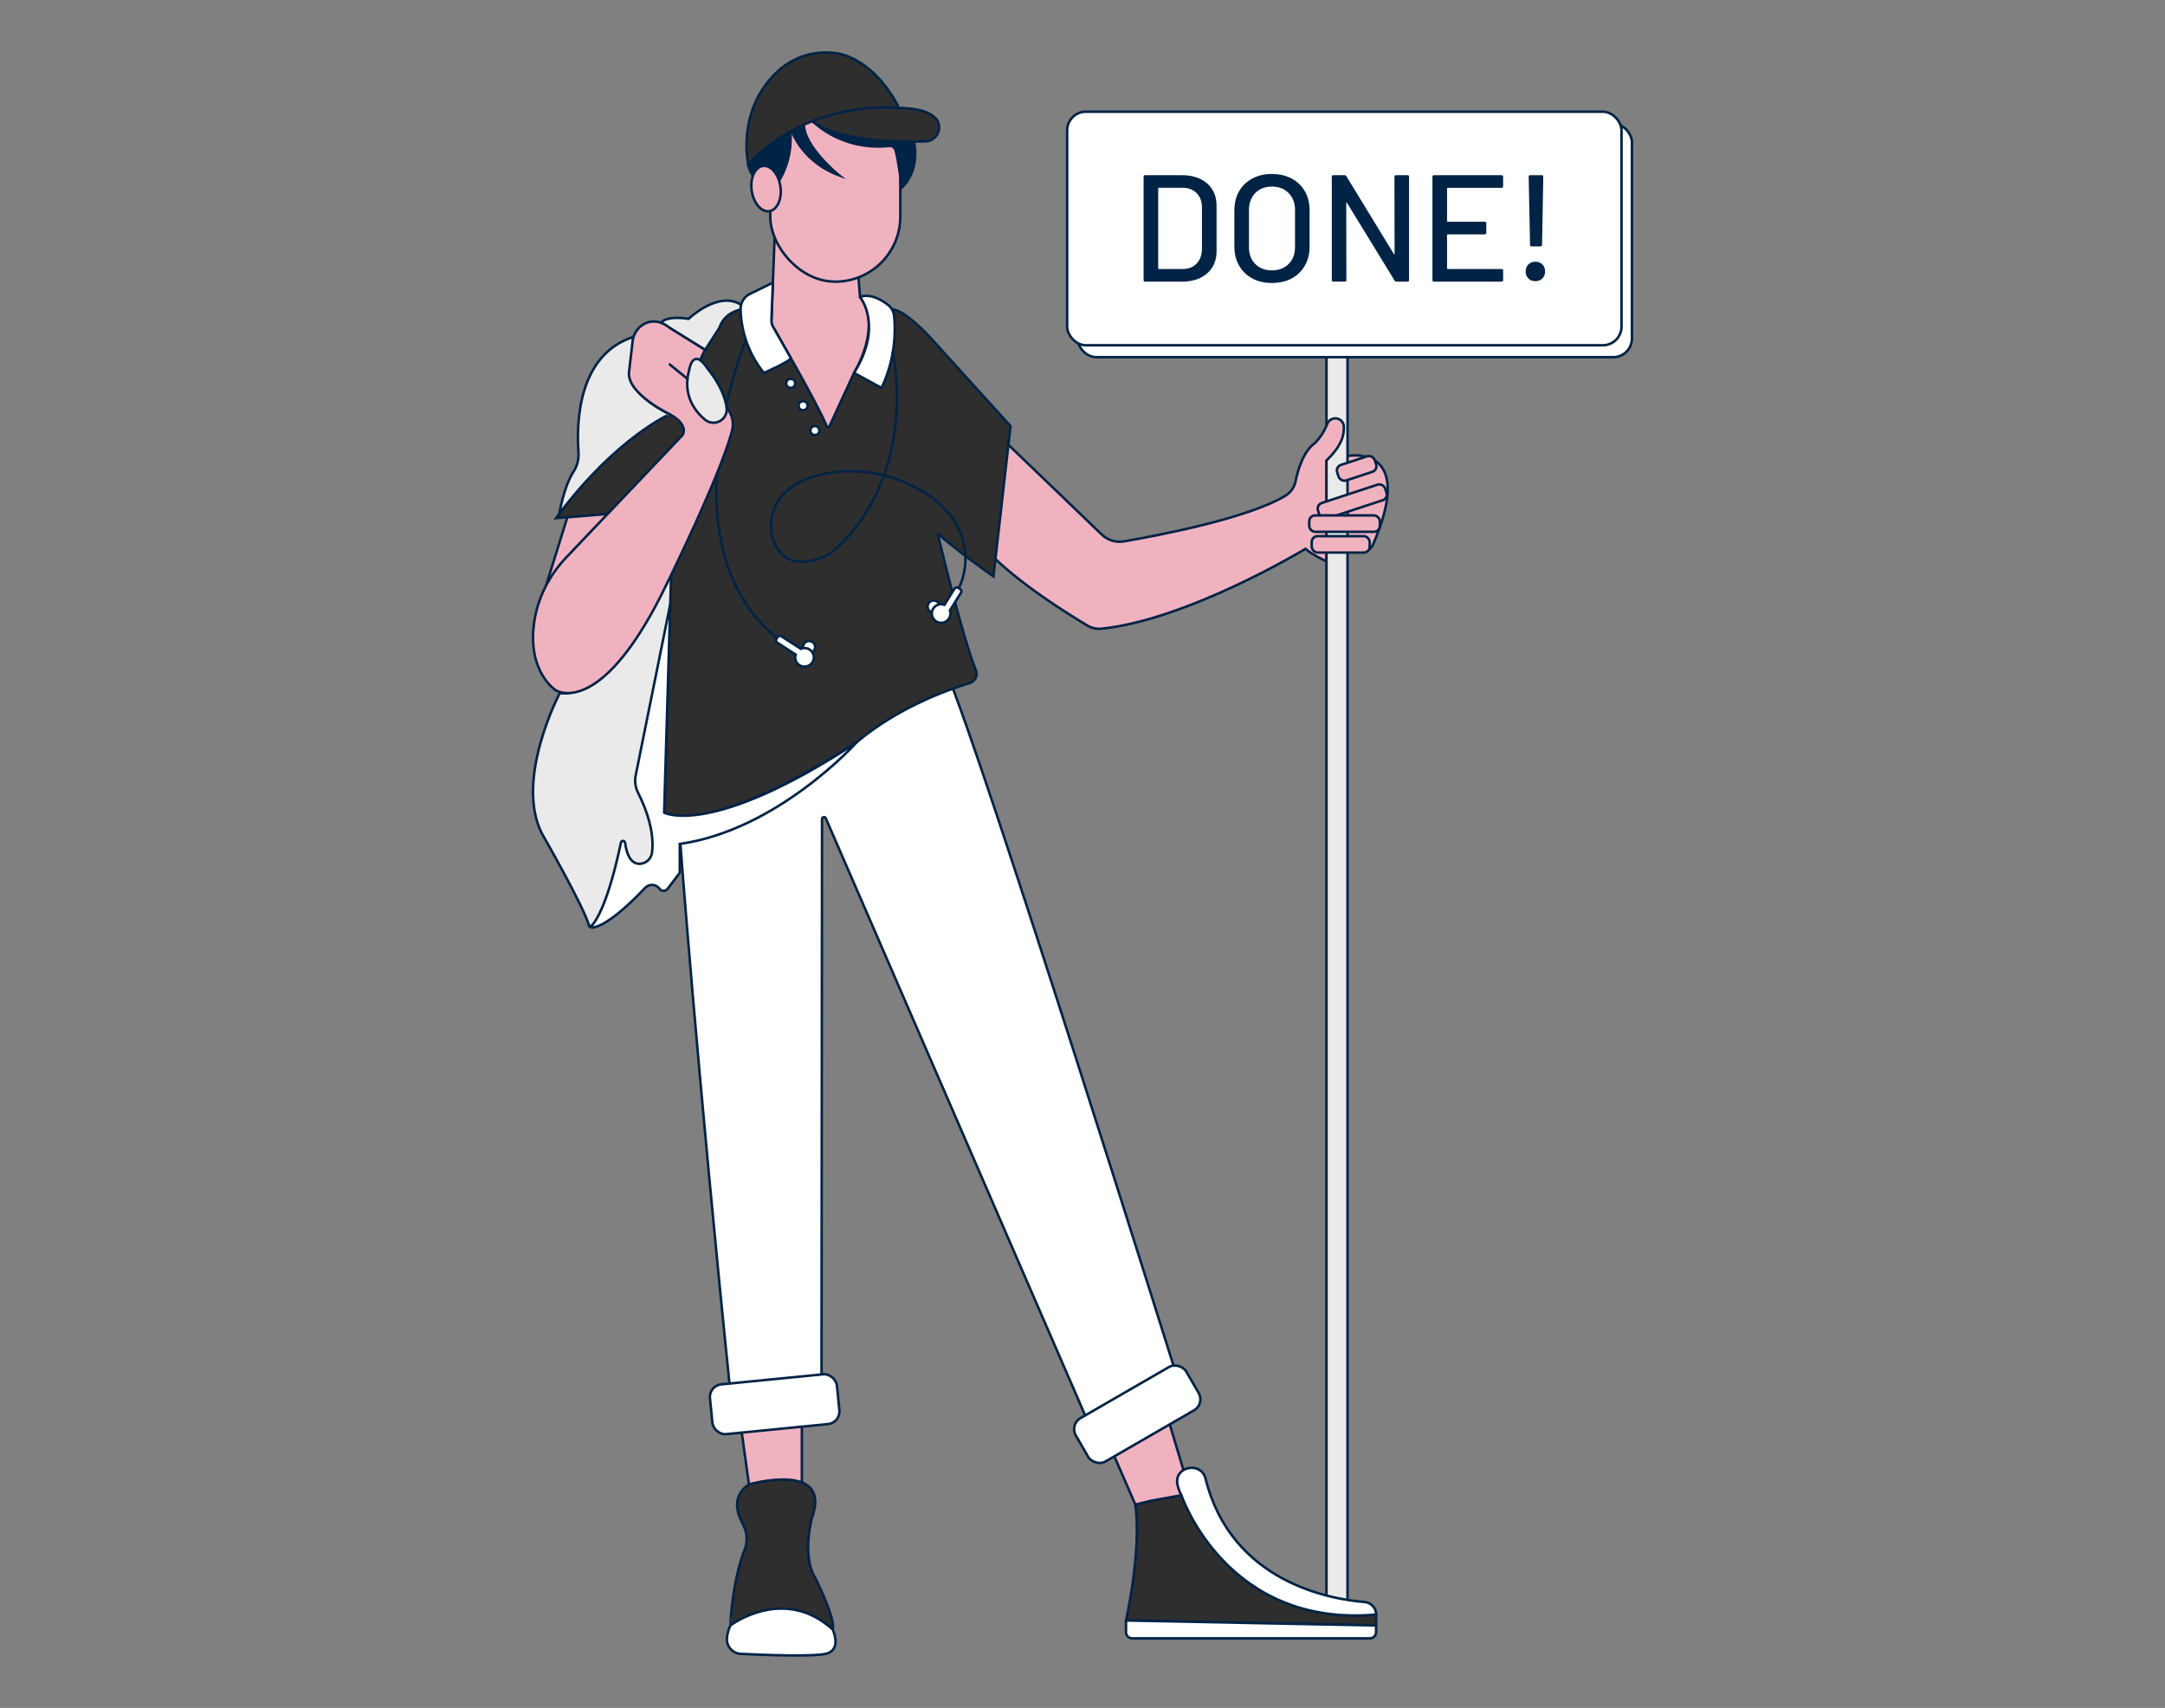 <?xml version="1.0" encoding="UTF-8"?>
<svg xmlns="http://www.w3.org/2000/svg" id="a" width="865.76" height="682.89" viewBox="0 0 865.76 682.89">
  <rect x="0" y="0" width="865.76" height="682.89" fill="#808080" stroke="none"/>
  <path d="M223.85,277.11s-18.17,34.4-7.15,56.15c0,0,17.12,29.8,18.98,37.24,.03,.14,.17,.1,.28,.01,8.56-6.39,57.56-26.39,33.56-143.39,3.84-9.39-24.84,53.44-45.67,49.99Z" fill="#eaeaea" stroke="#002346" stroke-miterlimit="10"></path>
  <path d="M538.86,182.31s28-5.36,10.11,35.6c-.82,1.88-2.88,2.91-4.88,2.46-4.03-.91-10.11-2.36-9.49-2.72,.92-.53,1.54-34.38,1.54-34.38l2.73-.95Z" fill="#f1b2c0" stroke="#002346" stroke-miterlimit="10"></path>
  <rect x="530.44" y="139.86" width="8.42" height="514.76" fill="#eaeaea" stroke="#002346" stroke-miterlimit="10"></rect>
  <rect x="430.91" y="49.43" width="221.69" height="93.38" rx="7.48" ry="7.48" fill="#fff" stroke="#002346" stroke-miterlimit="10"></rect>
  <rect x="426.74" y="44.67" width="221.69" height="93.38" rx="7.48" ry="7.48" fill="#ffffff" stroke="#002346" stroke-miterlimit="10"></rect>
  <path d="M399.19,173.94l41.35,39.75c2.39,2.3,5.73,3.32,9,2.76,13.57-2.34,49.78-9.25,64.56-18.29,2.08-1.3,3.53-3.41,4-5.82,.9-4.38,3.07-11.95,7.8-15.24,2.07-2.15,3.7-4.68,4.8-7.46,.47-1.4,1.78-2.36,3.26-2.37h0c1.84-.01,3.35,1.43,3.43,3.27,.11,2.79-.35,7.27-7,13.63v40.27s-5.66-2.64-8.34-5c0,0-46.9,28.37-81.54,31.93-1.97,.2-3.95-.23-5.65-1.24-7.23-4.3-28-17.15-39.73-29.53,.05,0-4.2-32.24,4.06-46.66Z" fill="#f1b2c0" stroke="#002346" stroke-miterlimit="10"></path>
  <rect x="534.61" y="183.99" width="15.79" height="6.56" rx="2.36" ry="2.36" transform="translate(-31.35 178.81) rotate(-18.2)" fill="#f1b2c0" stroke="#002346" stroke-miterlimit="10"></rect>
  <rect x="526.63" y="197.28" width="28.25" height="6.56" rx="2.36" ry="2.36" transform="translate(-35.59 178.93) rotate(-18.2)" fill="#f1b2c0" stroke="#002346" stroke-miterlimit="10"></rect>
  <rect x="523.54" y="206.07" width="28.25" height="6.56" rx="2.36" ry="2.36" fill="#f1b2c0" stroke="#002346" stroke-miterlimit="10"></rect>
  <rect x="524.54" y="214.37" width="23.19" height="6.56" rx="2.36" ry="2.36" fill="#f1b2c0" stroke="#002346" stroke-miterlimit="10"></rect>
  <path d="M457.44,609.48l-12.82-29.5,23-11,8.64,28.9s-11.67,9.81-18.82,11.6Z" fill="#f1b2c0" stroke="#002346" stroke-miterlimit="10"></path>
  <polygon points="296.23 569.92 300.1 597.86 320.66 593.69 320.66 565.68 296.23 569.92" fill="#f1b2c0" stroke="#002346" stroke-miterlimit="10"></polygon>
  <path d="M271.85,334.43s6.67,90.69,20.67,226.69c0,0,11.59,16.64,36-6l.2-227.62c0-.86,1.18-1.11,1.51-.31l107.28,246.93s23.27-1.93,34-21c0,0-79.34-253.25-93.05-284.24l-106.62,48.86v16.69Z" fill="#ffffff" stroke="#002346" stroke-miterlimit="10"></path>
  <g>
    <path d="M375.48,213.84c11.04,9.28,21.79,16.62,21.79,16.62l6.83-60.09-31.96-35.25c-2.59-2.85-5.39-5.51-8.43-7.87-2.6-2.02-4.77-3.38-6.92-3.53-16.39-1.08-8.34-1.57-3.86-1.74l-56.76,1.71s-6.73,1.11-8.57,7.37c-5.8,6.47-11.6,22.18-11.6,22.18l-2,15.93c-.81-1.67-2.56-3.54-6.17-5.16-.88,.22-27.85,9.13-42.28,38.94-2.04,2.57-3.19,4.22-3.19,4.22l1.33-.11s-.01,.03-.02,.04c0,0,.02-.03,.03-.04l45.45-3.76-3.58,121.58c19.67,9.84,76.88-28,76.88-28,16.52-14,36.63-21.15,45.36-23.78,2.16-.65,3.3-3.01,2.45-5.1-5.22-12.79-13.72-48.07-15.13-53.98-.05-.21,.19-.32,.36-.18Z" fill="#2e2e2e" stroke="#002346" stroke-miterlimit="10"></path>
    <path d="M352.92,121.98l2.3-.07s-1,.02-2.3,.07Z" fill="#2e2e2e" stroke="#002346" stroke-miterlimit="10"></path>
  </g>
  <path d="M309.98,89.36l-1.55,40.08s18.58,32.08,22.18,40.98c.2,.48,.87,.49,1.09,.02l9.82-21.33s11.55-18.55,2.39-30.39l-1-12.92s-21.53,17.11-32.93-16.44Z" fill="#f1b2c0" stroke="#002346" stroke-miterlimit="10"></path>
  <circle cx="316.2" cy="153.28" r="1.79" fill="#fff" stroke="#002346" stroke-miterlimit="10"></circle>
  <circle cx="321.16" cy="162.22" r="1.79" fill="#fff" stroke="#002346" stroke-miterlimit="10"></circle>
  <circle cx="325.87" cy="172.15" r="1.79" fill="#fff" stroke="#002346" stroke-miterlimit="10"></circle>
  <polygon points="226.86 206.84 216.52 240.12 244.39 205.39 226.86 206.84" fill="#f1b2c0" stroke="#002346" stroke-miterlimit="10"></polygon>
  <path d="M236.5,370.3c1.82-1.93,6.68-9.07,11.8-33.4,.2-.93,1.54-.88,1.66,.06,.53,3.99,1.94,8.17,5.52,8.43,2.71,.08,5.01-1.95,5.28-4.65,.52-4.15,.24-12.13-5.64-23.85-1.07-2.13-1.38-4.56-.91-6.9l13.82-68.42-2.45,83.35s18.66,10.19,76.88-28c0,0-31.35,34.92-70.62,40.52v11.51l-4.89,6.45c-.81,1.06-2.41,1.05-3.2-.03h0c-1.39-1.91-4.17-2.09-5.79-.37-5.01,5.33-15.02,15.16-21.15,15.92-.34,.04-.54-.37-.31-.62Z" fill="#fff" stroke="#002346" stroke-miterlimit="10"></path>
  <path d="M223.66,205.39s1.8-10.89,5.72-16.86c1.51-2.3,2.14-5.05,1.95-7.79-.83-11.42-.36-38.93,22.08-46.08l-1.29,13.88c-.22,2.38,.45,4.76,1.9,6.66,2.15,2.81,6.25,6.79,13.8,10.4,.03,0-21.12,9.26-44.16,39.79Z" fill="#eaeaea" stroke="#002346" stroke-miterlimit="10"></path>
  <path d="M264.38,129.06s1.46-3,11-1.58c0,0,11.94-11.51,21-5.59-.08,.33-.13,.66-.16,1-.02,.29-.02,.57,0,.86-1.26,.29-2.48,.74-3.62,1.36-2.36,1.29-4.13,3.44-4.94,6l-5.68,8.79-17.6-10.84Z" fill="#eaeaea" stroke="#002346" stroke-miterlimit="10"></path>
  <path d="M450.28,647.92s6.31-27.8,3.73-46.32l6.41-1.59,12-2.15s19.07,52.84,77.88,47.68v4.37l-100.02-1.99Z" fill="#2e2e2e" stroke="#002346" stroke-miterlimit="10"></path>
  <path d="M547.85,655.07h-95.08c-1.38,0-2.49-1.11-2.49-2.49v-4.66l100,2v2.67c0,1.35-1.08,2.45-2.43,2.48Z" fill="#fff" stroke="#002346" stroke-miterlimit="10"></path>
  <path d="M470.83,593.46c.25,1.32,.76,2.78,1.6,4.4,0,0,17.93,53.1,77.88,47.68h0c0-2.61-1.98-4.78-4.58-5-13.57-1.08-53.28-7.84-63.64-49.3-1.77-7.1-12.6-4.97-11.26,2.22Z" fill="#fff" stroke="#002346" stroke-miterlimit="10"></path>
  <path d="M296.97,609.13c-2.44-4.44-4.24-10.99,2.43-15.6,0,0,33.61-9.57,25.27,13.47,0,0-3.9,14.19,.84,23,.32,.6,.67,1.19,.97,1.81,1.74,3.57,7.54,15.96,6.52,19.69,0,0-16.68-16.69-40.92-1.59-.02,0,.58-17.12,5.72-30.36,1.32-3.41,.93-7.21-.84-10.42Z" fill="#2e2e2e" stroke="#002346" stroke-miterlimit="10"></path>
  <path d="M290.69,654.97c.17-1.75,.63-3.46,1.37-5.06,0,0,21.31-16.2,40.92,1.59,0,0,3.58,7.55-2,9.53-4.35,1.55-25.63,.68-34.76,.23-3.22-.16-5.7-2.9-5.54-6.12,0-.06,0-.11,.01-.17Z" fill="#fff" stroke="#002346" stroke-miterlimit="10"></path>
  <path d="M341.52,149.11l11,6c4.22-8.91,5.96-18.8,5.05-28.62-.14-1.79-1.02-3.45-2.43-4.56-2.57-1.99-7.06-4.71-11.18-3.2-.04,.01-.05,.05-.03,.08,.74,.85,8.99,12.06-2.41,30.3Z" fill="#fff" stroke="#002346" stroke-miterlimit="10"></path>
  <rect x="308.02" y="40.62" width="52" height="72" rx="26" ry="26" fill="#f1b2c0" stroke="#002346" stroke-miterlimit="10"></rect>
  <path d="M316.01,52.33c.69,7.38-1.12,14.77-5.12,21,0,0-9.87,2.29-11.68-7.68,0-.04,9.22-9.89,16.8-13.32Z" fill="#002346" stroke="#002346" stroke-miterlimit="10"></path>
  <path d="M316.17,51.12s3.6,13.07,19.39,19c0,0-14.45-11.64-14.08-20.72l-5.31,1.72Z" fill="#002346" stroke="#002346" stroke-miterlimit="10"></path>
  <path d="M324.56,48.03s11.24,12.35,31.06,10.33c1.14-.12,2.21,.61,2.51,1.72,1.18,4.41,2.05,11.48,2.39,15.04,0,0,8.14-6.76,4.56-20.18,0,0,5.67-3.4,6.56-6.92,0,0-7.79,3-14.93-7.14-.02,0-12.17-.66-32.15,7.15Z" fill="#002346" stroke="#002346" stroke-miterlimit="10"></path>
  <ellipse cx="306.33" cy="75.41" rx="5.8" ry="9.13" transform="translate(-7.53 43.57) rotate(-8.04)" fill="#f1b2c0" stroke="#002346" stroke-miterlimit="10"></ellipse>
  <path d="M324.52,48.12s8.84,9.72,45.64,8.39c5.05-.18,7.28-6.47,3.44-9.75-2.68-2.29-6.7-3.34-14.08-3.64,0,0-16-2-35,5Z" fill="#2e2e2e" stroke="#002346" stroke-miterlimit="10"></path>
  <path d="M299.21,65.61s-4.78-20.61,10.81-36.15c6.52-6.64,15.88-9.65,25.05-8.07,7.9,1.47,17.31,8.23,24.01,20.89,.19,.36-.09,.79-.49,.76-5.73-.4-36.85-1.35-59.38,22.57Z" fill="#2e2e2e" stroke="#002346" stroke-miterlimit="10"></path>
  <path d="M298.52,135.19s-34.08,82.51,12.21,119.97" fill="none" stroke="#002346" stroke-linecap="round" stroke-linejoin="round"></path>
  <path d="M305.47,149.11c-5.83-7.21-9.11-16.15-9.31-25.42-.09-2.59,1.35-5,3.67-6.15l9.23-4.52-.57,14.86c-.04,1.01,.2,2.01,.7,2.89,1.85,3.25,6.47,11.36,6.98,12.26,.63,1.13-10.7,6.08-10.7,6.08Z" fill="#fff" stroke="#002346" stroke-miterlimit="10"></path>
  <path d="M278.9,146.15l12.29,17.62c1.74,2.49,2.3,5.62,1.52,8.56-5,19-28.06,65.18-28.06,65.18-25,49.66-42.32,38.54-42.32,38.54,0,0-11.4-7.11-8.79-26.73,1.33-9.94,5.96-19.14,12.86-26.4l46.56-48.97s2.78-4-5.17-8.34c0,0-16.68-7.95-16.29-16.49l1.47-12.62c.36-3.71,3-6.8,6.6-7.75,2.29-.54,5.1-.19,8.22,2.33l14.1,8.79-3,6.29Z" fill="#f1b2c0" stroke="#002346" stroke-miterlimit="10"></path>
  <path d="M290.58,163.03c.38,2.91-1.68,5.57-4.59,5.95-1.48,.19-2.97-.25-4.11-1.22-4.53-3.83-9-10.33-6.21-20.14,0,0,1.49-9.24,7.45,0,0,0,6.35,7.25,7.46,15.41Z" fill="#eaeaea" stroke="#002346" stroke-miterlimit="10"></path>
  <line x1="274.92" y1="151.49" x2="267.82" y2="145.71" fill="none" stroke="#002346" stroke-linecap="round" stroke-linejoin="round"></line>
  <circle cx="323.55" cy="258.72" r="2.43" fill="#fff" stroke="#002346" stroke-miterlimit="10"></circle>
  <path d="M323.73,259.7c-1.09-.7-2.4-.77-3.5-.29l-7.74-5c-.51-.33-1.19-.18-1.52,.33l-.47,.72c-.32,.51-.17,1.18,.33,1.51l7.33,4.73c-.5,1.56,.07,3.32,1.52,4.26,1.73,1.12,4.04,.62,5.16-1.11,1.12-1.73,.62-4.04-1.11-5.16Z" fill="#ffffff" stroke="#002346" stroke-miterlimit="10"></path>
  <path d="M357,140.95s10.55,45.68-21.31,77.19c-3.34,3.31-7.61,5.61-12.27,6.27-5.8,.82-12.82-.69-14.99-11.62,0,0-3.56-18.19,21.11-23.32,9.24-1.92,18.87-1.28,27.82,1.73,8.53,2.87,19.08,8.28,24.96,18.31,5.56,9.48,4.91,21.57-1.72,30.34-1.56,2.07-3.47,3.99-5.8,5.45" fill="none" stroke="#002346" stroke-linecap="round" stroke-linejoin="round"></path>
  <circle cx="373.37" cy="242.53" r="2.43" fill="#fff" stroke="#002346" stroke-miterlimit="10"></circle>
  <path d="M383.92,235.49l-.73-.45c-.52-.31-1.19-.16-1.51,.36l-4.01,6.43c-.41-.16-.85-.25-1.32-.25-2.06,0-3.73,1.67-3.73,3.73s1.67,3.73,3.73,3.73,3.73-1.67,3.73-3.73c0-.43-.09-.84-.22-1.22l4.41-7.08c.32-.52,.16-1.19-.35-1.52Z" fill="#ffffff" stroke="#002346" stroke-miterlimit="10"></path>
  <rect x="284.26" y="551.46" width="51.02" height="20" rx="5.04" ry="5.04" transform="translate(-53.67 33.15) rotate(-5.64)" fill="#fff" stroke="#002346" stroke-miterlimit="10"></rect>
  <rect x="429.26" y="555.46" width="51.02" height="20" rx="5.04" ry="5.04" transform="translate(-221.8 303.14) rotate(-30)" fill="#fff" stroke="#002346" stroke-miterlimit="10"></rect>
  <g>
    <path d="M457.31,112v-41.34c0-.4,.2-.61,.61-.61h14.71c4.21,0,7.58,1.1,10.09,3.31,2.51,2.21,3.77,5.16,3.77,8.85v18.24c0,3.69-1.26,6.64-3.77,8.85-2.51,2.21-5.88,3.31-10.09,3.31h-14.71c-.41,0-.61-.2-.61-.61Zm6.08-4.44h9.48c2.35,0,4.23-.72,5.62-2.16,1.4-1.44,2.12-3.37,2.16-5.81v-16.54c0-2.43-.7-4.37-2.1-5.81-1.4-1.44-3.29-2.16-5.68-2.16h-9.48c-.16,0-.24,.08-.24,.24v31.98c0,.16,.08,.24,.24,.24Z" fill="#002346"></path>
    <path d="M500.78,111.33c-2.27-1.22-4.03-2.93-5.29-5.14-1.26-2.21-1.88-4.75-1.88-7.63v-14.47c0-2.88,.63-5.41,1.88-7.6,1.26-2.19,3.02-3.89,5.29-5.11,2.27-1.22,4.88-1.82,7.84-1.82s5.63,.61,7.9,1.82c2.27,1.22,4.03,2.92,5.29,5.11,1.26,2.19,1.88,4.72,1.88,7.6v14.47c0,2.88-.63,5.42-1.88,7.63-1.26,2.21-3.02,3.92-5.29,5.14-2.27,1.22-4.9,1.82-7.9,1.82s-5.57-.61-7.84-1.82Zm14.53-5.78c1.7-1.7,2.55-3.95,2.55-6.75v-14.77c0-2.84-.85-5.12-2.55-6.84-1.7-1.72-3.93-2.58-6.69-2.58s-4.98,.86-6.66,2.58c-1.68,1.72-2.52,4-2.52,6.84v14.77c0,2.8,.84,5.05,2.52,6.75,1.68,1.7,3.9,2.55,6.66,2.55s4.99-.85,6.69-2.55Z" fill="#002346"></path>
    <path d="M558.23,70.05h4.62c.4,0,.61,.2,.61,.61v41.34c0,.41-.2,.61-.61,.61h-4.44c-.28,0-.53-.14-.73-.43l-19.03-31.07c-.04-.12-.1-.17-.18-.15-.08,.02-.12,.09-.12,.21l.06,30.82c0,.41-.2,.61-.61,.61h-4.62c-.41,0-.61-.2-.61-.61v-41.34c0-.4,.2-.61,.61-.61h4.5c.28,0,.53,.14,.73,.43l18.97,31.07c.04,.12,.1,.17,.18,.15s.12-.09,.12-.21l-.06-30.82c0-.4,.2-.61,.61-.61Z" fill="#002346"></path>
    <path d="M600.48,75.1h-21.58c-.16,0-.24,.08-.24,.24v13.07c0,.16,.08,.24,.24,.24h14.83c.4,0,.61,.2,.61,.61v3.83c0,.41-.2,.61-.61,.61h-14.83c-.16,0-.24,.08-.24,.24v13.38c0,.16,.08,.24,.24,.24h21.58c.4,0,.61,.2,.61,.61v3.83c0,.41-.2,.61-.61,.61h-27.05c-.41,0-.61-.2-.61-.61v-41.34c0-.4,.2-.61,.61-.61h27.05c.4,0,.61,.2,.61,.61v3.83c0,.41-.2,.61-.61,.61Z" fill="#002346"></path>
    <path d="M611.18,111.33c-.73-.73-1.09-1.66-1.09-2.8s.36-2.07,1.09-2.8c.73-.73,1.66-1.09,2.8-1.09s2.07,.36,2.8,1.09c.73,.73,1.09,1.66,1.09,2.8s-.36,2.07-1.09,2.8-1.66,1.09-2.8,1.09-2.07-.36-2.8-1.09Zm.67-13.44l-.55-27.24c0-.4,.2-.61,.61-.61h4.62c.4,0,.61,.2,.61,.61l-.49,27.24c0,.41-.2,.61-.61,.61h-3.59c-.41,0-.61-.2-.61-.61Z" fill="#002346"></path>
  </g>
</svg>
